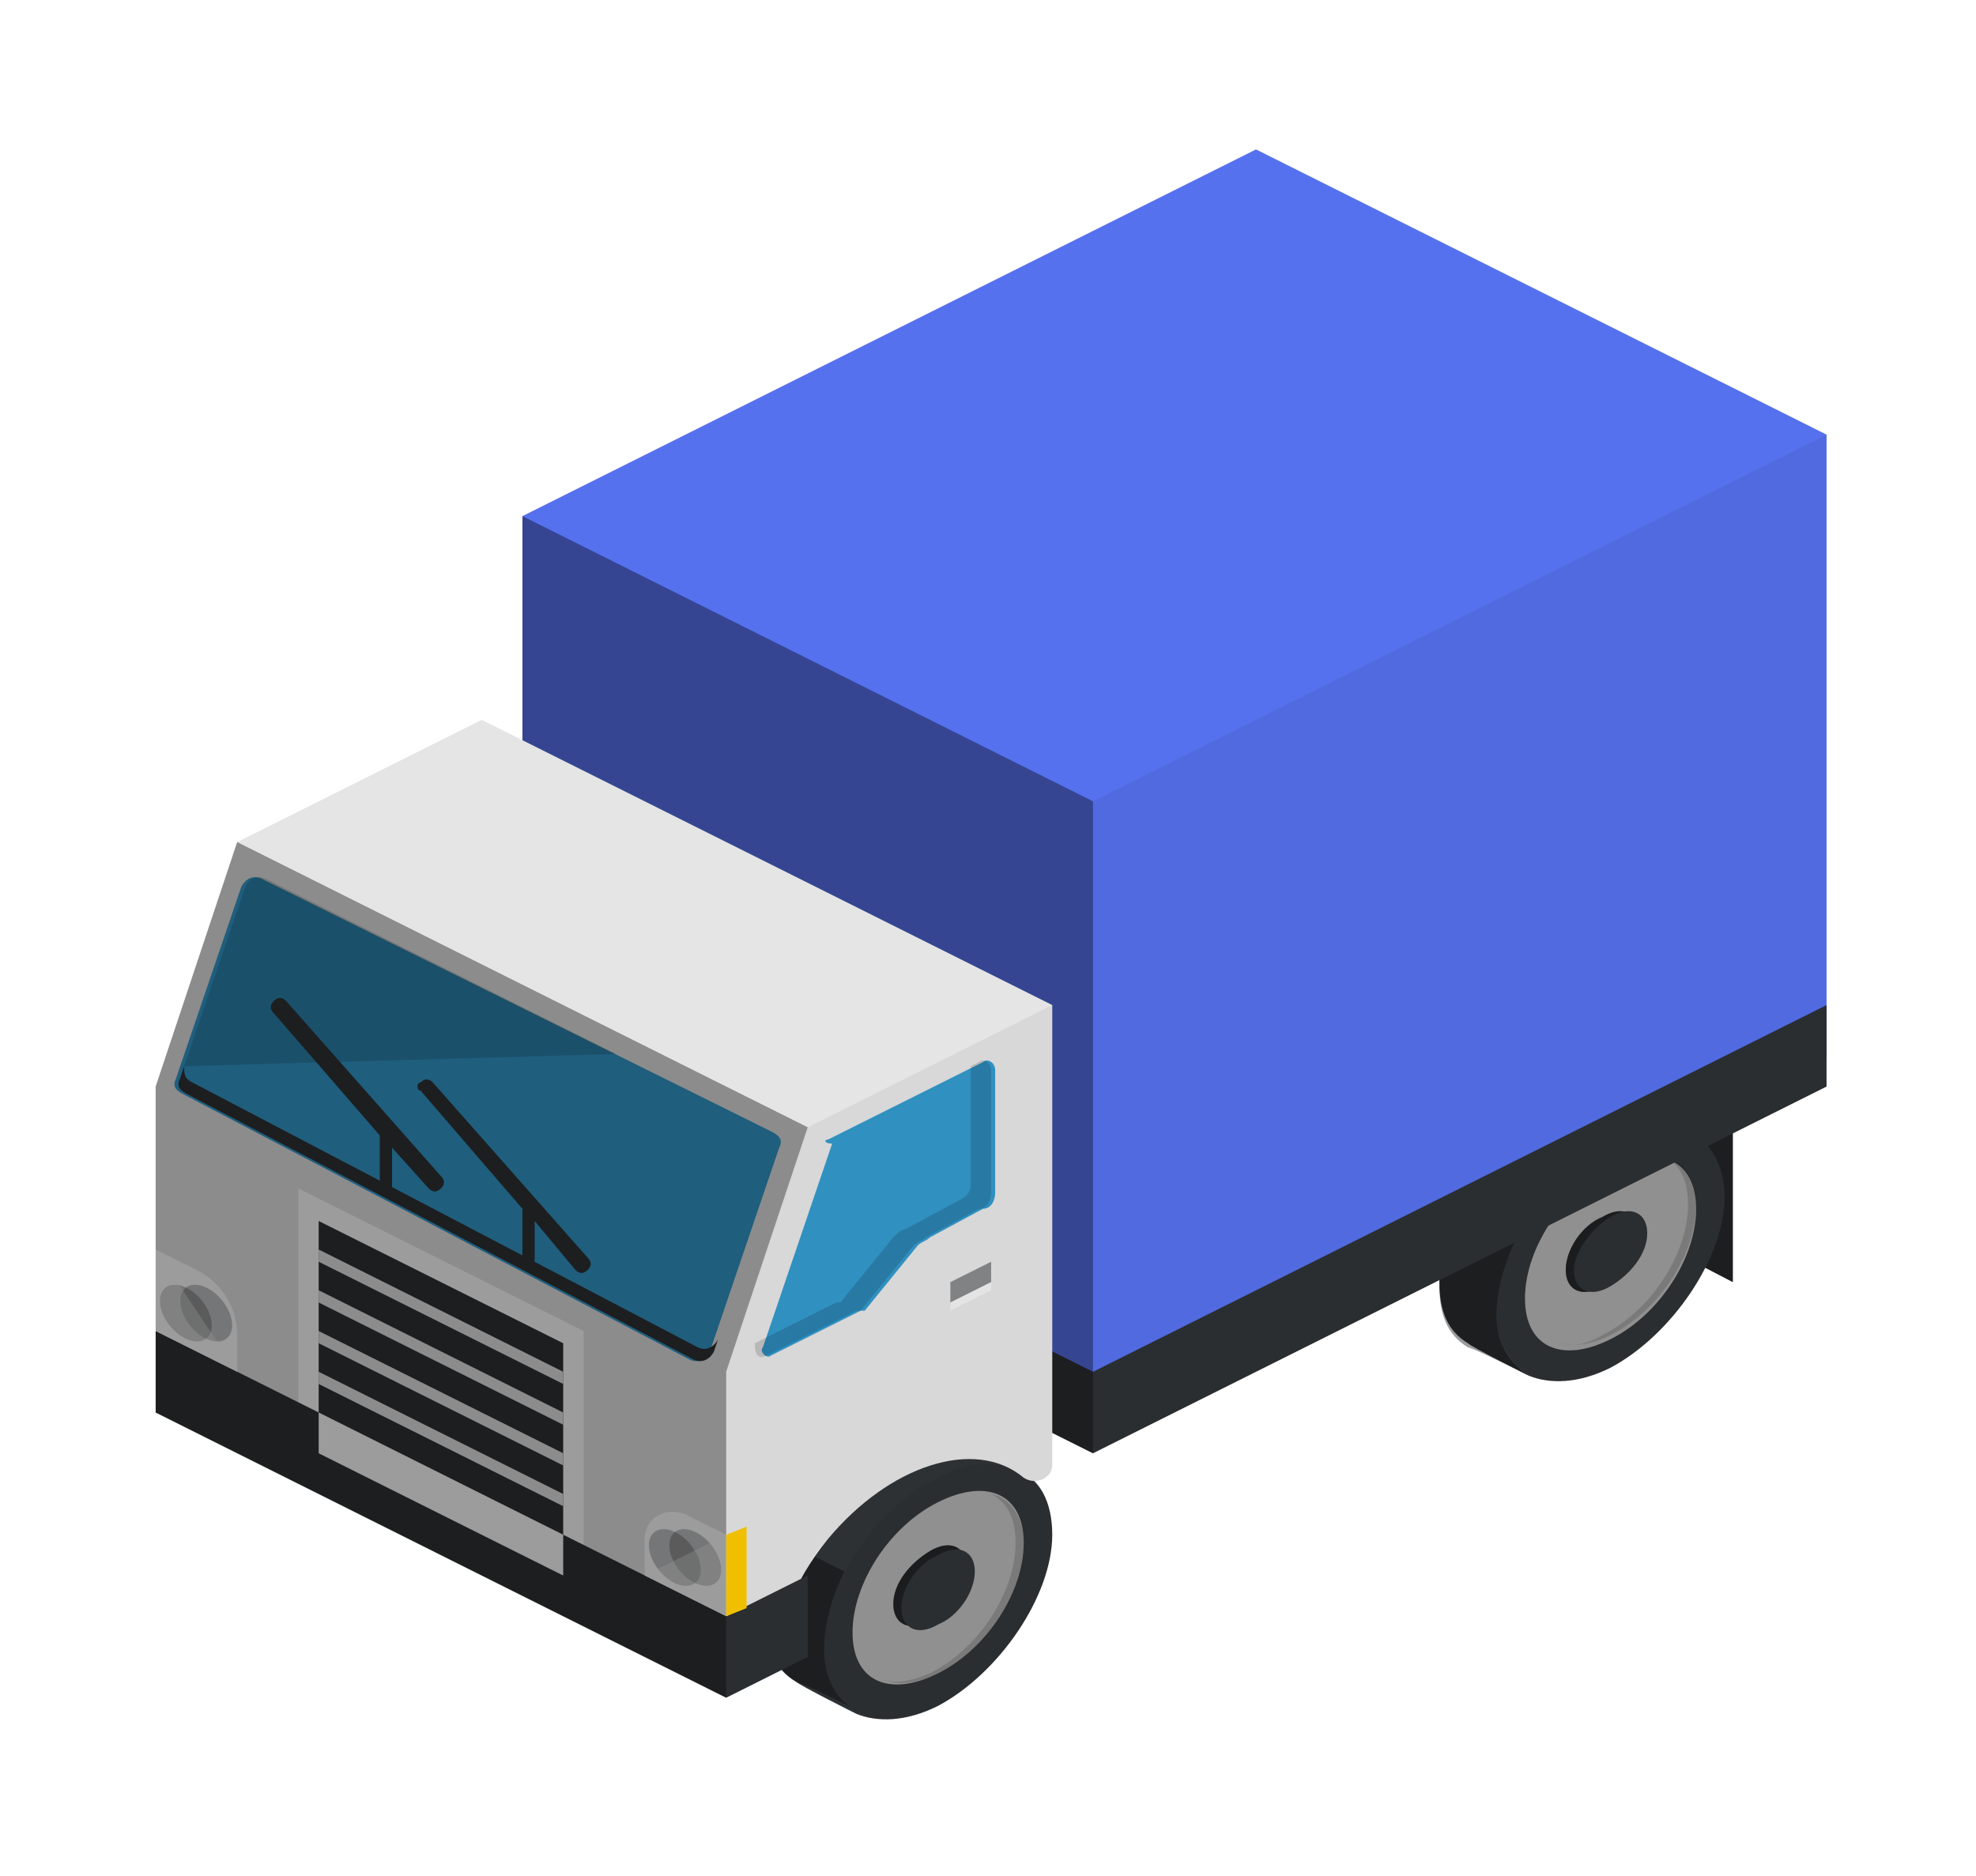 <svg width="119" height="113" viewBox="0 0 119 113" fill="none" xmlns="http://www.w3.org/2000/svg">
<g filter="url(#filter0_d_406_593)">
<path d="M99.355 62.902V72.228L93.219 69.038V59.957L99.355 62.902Z" fill="#2D3134"/>
<path opacity="0.39" d="M99.355 62.902V72.228L93.219 69.038V59.957L99.355 62.902Z" fill="black"/>
<path d="M48.061 82.29C49.779 81.308 51.497 81.308 52.724 81.799L56.16 83.517C57.632 84.008 58.369 85.48 58.369 87.444C58.369 91.125 55.178 95.788 51.497 97.752C49.533 98.734 47.815 98.734 46.588 98.243C46.588 98.243 43.152 96.525 42.907 96.279C41.679 95.543 41.189 94.316 41.189 92.598C41.189 88.671 44.379 84.008 48.061 82.29Z" fill="#2D3134"/>
<path opacity="0.39" d="M46.588 98C46.097 97.755 43.152 96.282 42.907 96.282C41.68 95.546 41.189 94.319 41.189 92.601C41.189 91.128 41.68 89.41 42.416 87.938L45.852 89.656C45.116 91.128 44.625 92.846 44.625 94.319C44.625 96.037 45.361 97.509 46.588 98Z" fill="black"/>
<path d="M46.343 93.336C46.343 96.281 48.552 97.263 51.497 95.79C54.442 94.318 56.651 90.882 56.651 87.936C56.651 84.991 54.442 84.01 51.497 85.482C48.552 86.955 46.343 90.391 46.343 93.336Z" fill="#999999"/>
<path opacity="0.15" d="M51.006 95.79C53.951 94.318 56.16 90.882 56.16 87.937C56.16 86.464 55.669 85.483 54.688 84.992C55.915 85.237 56.651 86.464 56.651 87.937C56.651 90.882 54.442 94.318 51.497 95.79C50.024 96.527 48.797 96.527 47.816 96.036C48.797 96.527 49.779 96.281 51.006 95.79Z" fill="black"/>
<path d="M48.797 91.619C48.797 92.846 49.778 93.337 51.005 92.601C52.233 91.864 53.214 90.637 53.214 89.41C53.214 88.183 52.233 87.692 51.005 88.428C49.778 89.165 48.797 90.392 48.797 91.619Z" fill="#2D3134"/>
<path opacity="0.39" d="M48.797 91.619C48.797 92.846 49.778 93.337 51.005 92.601C52.233 91.864 53.214 90.637 53.214 89.41C53.214 88.183 52.233 87.692 51.005 88.428C49.778 89.165 48.797 90.392 48.797 91.619Z" fill="black"/>
<path d="M49.288 91.866C49.288 93.093 50.27 93.584 51.497 92.848C52.724 92.357 53.706 90.884 53.706 89.657C53.706 88.43 52.724 87.939 51.497 88.675C50.27 89.166 49.288 90.639 49.288 91.866Z" fill="#2D3134"/>
<path opacity="0.06" d="M44.625 94.317C44.625 97.999 47.815 99.717 51.497 97.753C55.178 95.79 58.369 91.127 58.369 87.445C58.369 83.764 55.178 82.046 51.497 84.009C47.815 85.727 44.625 90.391 44.625 94.317Z" fill="black"/>
<path d="M88.556 61.922C90.274 60.94 91.992 60.94 93.219 61.431L96.655 63.149C97.882 63.64 98.864 65.112 98.864 67.076C98.864 70.757 95.674 75.42 91.992 77.384C90.029 78.365 88.311 78.365 87.084 77.874C87.084 77.874 83.648 76.156 83.402 75.911C82.175 75.175 81.684 73.948 81.684 72.23C81.684 68.548 84.875 63.885 88.556 61.922Z" fill="#2D3134"/>
<path opacity="0.39" d="M87.084 77.876C86.593 77.631 83.647 76.158 83.402 76.158C82.175 75.422 81.684 74.195 81.684 72.477C81.684 71.004 82.175 69.286 82.911 67.814L86.347 69.531C85.611 71.004 85.12 72.722 85.12 74.195C85.12 75.913 85.856 77.14 87.084 77.876Z" fill="black"/>
<path d="M86.838 73.211C86.838 76.156 89.047 77.138 91.993 75.666C94.938 74.193 97.147 70.757 97.147 67.812C97.147 64.867 94.938 63.885 91.993 65.358C89.047 66.83 86.838 70.266 86.838 73.211Z" fill="#999999"/>
<path opacity="0.15" d="M91.502 75.419C94.447 73.946 96.656 70.51 96.656 67.565C96.656 66.093 96.165 65.111 95.183 64.62C96.41 64.865 97.147 66.093 97.147 67.565C97.147 70.51 94.938 73.946 91.993 75.419C90.52 76.155 89.293 76.155 88.311 75.664C89.293 76.155 90.275 76.155 91.502 75.419Z" fill="black"/>
<path d="M89.293 71.493C89.293 72.721 90.275 73.212 91.502 72.475C92.729 71.984 93.71 70.512 93.71 69.285C93.71 68.058 92.729 67.567 91.502 68.303C90.275 68.794 89.293 70.266 89.293 71.493Z" fill="#2D3134"/>
<path opacity="0.39" d="M89.293 71.493C89.293 72.721 90.275 73.212 91.502 72.475C92.729 71.984 93.71 70.512 93.71 69.285C93.71 68.058 92.729 67.567 91.502 68.303C90.275 68.794 89.293 70.266 89.293 71.493Z" fill="black"/>
<path d="M89.784 71.493C89.784 72.721 90.765 73.212 91.992 72.475C93.219 71.739 94.201 70.512 94.201 69.285C94.201 68.058 93.219 67.567 91.992 68.303C90.765 69.039 89.784 70.512 89.784 71.493Z" fill="#2D3134"/>
<path opacity="0.06" d="M85.12 73.947C85.12 77.628 88.311 79.346 91.992 77.383C95.674 75.419 98.864 70.756 98.864 67.075C98.864 63.393 95.674 61.675 91.992 63.639C88.311 65.602 85.12 70.265 85.12 73.947Z" fill="black"/>
<path d="M70.64 4L105 21.18V58.73L60.823 80.819L26.463 62.903V26.088L70.64 4Z" fill="#5671EE"/>
<path d="M105 55.541V60.45L60.823 82.539V77.63L105 55.541ZM26.463 60.45V65.359L60.823 82.539V77.63L26.463 60.45Z" fill="#2D3134"/>
<path opacity="0.06" d="M105 21.181V60.449L60.823 82.538V43.269L105 21.181Z" fill="black"/>
<path opacity="0.39" d="M26.463 26.088V65.357L60.823 82.537V43.268L26.463 26.088Z" fill="black"/>
<path d="M9.283 45.723L24.009 38.36L58.369 55.54V83.273C58.369 84.01 57.387 84.5 56.651 84.01C53.706 81.555 48.551 83.273 44.87 87.691C42.661 90.391 41.679 93.336 41.679 95.79L38.734 97.263L4.374 80.083V60.448L9.283 45.723Z" fill="#E5E5E5"/>
<path d="M37.753 76.402L41.925 64.13C42.171 63.64 41.925 63.394 41.434 63.149L10.756 47.932C10.265 47.687 9.774 47.932 9.529 48.423L5.602 59.958C5.356 60.449 5.602 60.694 6.093 60.94L36.526 76.893C37.017 77.138 37.753 76.893 37.753 76.402Z" fill="#3399CC"/>
<path opacity="0.15" d="M32.108 58.486L11.001 47.932C10.51 47.687 10.019 47.932 9.774 48.423L6.093 59.222L32.108 58.486Z" fill="black"/>
<path d="M5.847 59.956L6.093 59.22C6.093 59.711 6.093 59.956 6.583 60.202L37.017 76.155C37.507 76.4 37.998 76.155 38.244 75.664L37.998 76.4C37.753 76.891 37.262 77.136 36.771 76.891L6.338 60.938C5.847 60.693 5.602 60.447 5.847 59.956Z" fill="#2D3134"/>
<path d="M30.145 75.173L12.965 66.583V80.818L30.145 89.408V75.173Z" fill="white"/>
<path d="M28.917 87.446L14.191 80.083V68.548L28.917 75.911V87.446Z" fill="#2D3134"/>
<path d="M4.375 80.082V75.174L38.734 92.354V97.262L4.375 80.082ZM43.643 94.808L38.734 97.262V92.354L43.643 89.9V94.808Z" fill="#2D3134"/>
<path d="M28.917 87.448V89.902L14.191 82.539V80.085L28.917 87.448Z" fill="white"/>
<path d="M44.87 63.64L54.196 58.977C54.442 58.732 54.933 58.977 54.933 59.468V66.831C54.933 67.322 54.687 67.813 54.196 67.813L51.006 69.531C50.76 69.776 50.515 69.776 50.27 70.021L47.079 73.948H46.834L41.434 76.648C41.189 76.893 40.698 76.403 40.943 76.157L45.115 63.886C44.625 63.886 44.625 63.64 44.87 63.64Z" fill="#3399CC"/>
<path opacity="0.15" d="M40.452 75.912L45.361 73.457H45.606L48.797 69.531C49.042 69.285 49.288 69.04 49.533 69.04L52.724 67.322C53.214 67.076 53.46 66.831 53.46 66.34V59.223L53.951 58.977C54.196 58.732 54.687 58.977 54.687 59.468V66.831C54.687 67.322 54.442 67.813 53.951 67.813L50.76 69.531C50.515 69.776 50.269 69.776 50.024 70.021L46.833 73.948H46.588L41.188 76.648C40.698 76.893 40.452 76.648 40.452 75.912Z" fill="black"/>
<path d="M38.734 87.447V92.356L39.961 91.865V86.957L38.734 87.447Z" fill="#FFCC00"/>
<path d="M28.917 77.629V78.365L14.191 71.002V70.266L28.917 77.629ZM28.917 80.083V80.82L14.191 73.457V72.72L28.917 80.083ZM28.917 82.537V83.274L14.191 75.911V75.175L28.917 82.537ZM28.917 84.992V85.728L14.191 78.365V77.629L28.917 84.992Z" fill="#E5E5E5"/>
<path opacity="0.5" d="M54.687 71.002V72.229L52.233 73.456V72.229L54.687 71.002Z" fill="#2D3134"/>
<path opacity="0.5" d="M52.233 73.946L54.687 72.719V72.228L52.233 73.455V73.946Z" fill="white"/>
<path d="M20.327 60.203C20.573 59.958 20.818 59.958 21.063 60.203L30.39 70.757C30.635 71.002 30.635 71.248 30.39 71.493C30.144 71.739 29.899 71.739 29.653 71.493L27.199 68.548V71.002H26.463V67.812L20.327 60.694C20.082 60.694 20.082 60.203 20.327 60.203ZM11.492 55.295C11.737 55.05 11.983 55.05 12.228 55.295L21.554 65.848C21.8 66.094 21.8 66.339 21.554 66.585C21.309 66.83 21.063 66.83 20.818 66.585L18.609 64.13V66.83H17.873V63.394L11.492 56.031C11.246 55.786 11.246 55.54 11.492 55.295Z" fill="#2D3134"/>
<path d="M9.283 77.629L4.375 75.175V70.266L6.829 71.493C8.301 72.23 9.283 73.702 9.283 75.42V77.629Z" fill="white"/>
<path opacity="0.3" d="M8.37 73.321C9.055 74.162 9.184 75.191 8.658 75.618C8.133 76.046 7.152 75.711 6.467 74.87C5.782 74.029 5.654 73.001 6.179 72.573C6.705 72.145 7.686 72.48 8.37 73.321Z" fill="#2D3134"/>
<path opacity="0.3" d="M7.143 73.321C7.827 74.162 7.956 75.191 7.431 75.618C6.905 76.046 5.924 75.711 5.239 74.87C4.555 74.029 4.426 73.001 4.952 72.573C5.477 72.145 6.458 72.48 7.143 73.321Z" fill="#2D3134"/>
<path opacity="0.3" d="M9.283 77.629L4.375 75.175V70.266L9.283 77.629Z" fill="white"/>
<path d="M38.734 92.354L33.826 89.9V87.691C33.826 86.464 35.053 85.728 36.28 86.219L38.734 87.446V92.354Z" fill="white"/>
<path opacity="0.3" d="M36.593 88.043C37.278 88.884 37.407 89.913 36.881 90.341C36.355 90.769 35.374 90.434 34.69 89.593C34.005 88.752 33.876 87.723 34.402 87.295C34.928 86.867 35.909 87.202 36.593 88.043Z" fill="#2D3134"/>
<path opacity="0.3" d="M37.821 88.043C38.505 88.884 38.634 89.913 38.108 90.341C37.583 90.769 36.602 90.434 35.917 89.593C35.233 88.752 35.104 87.723 35.63 87.295C36.155 86.867 37.136 87.202 37.821 88.043Z" fill="#2D3134"/>
<path opacity="0.3" d="M38.734 92.354L33.826 89.9L38.734 87.445V92.354Z" fill="white"/>
<path opacity="0.06" d="M43.643 62.904L58.369 55.541V83.275C58.369 84.011 57.387 84.502 56.651 84.011C53.706 81.557 48.551 83.275 44.87 87.693C44.134 88.429 43.643 89.165 43.398 90.147L43.643 89.901V94.81L38.734 97.264V77.63L43.643 62.904Z" fill="black"/>
<path opacity="0.39" d="M9.283 45.724L43.643 62.904L38.734 77.629V97.263L4.375 80.084V60.449L9.283 45.724Z" fill="black"/>
</g>
<defs>
<filter id="filter0_d_406_593" x="0.375" y="0" width="118.625" height="112.575" filterUnits="userSpaceOnUse" color-interpolation-filters="sRGB">
<feFlood flood-opacity="0" result="BackgroundImageFix"/>
<feColorMatrix in="SourceAlpha" type="matrix" values="0 0 0 0 0 0 0 0 0 0 0 0 0 0 0 0 0 0 127 0" result="hardAlpha"/>
<feOffset dx="5" dy="5"/>
<feGaussianBlur stdDeviation="4.5"/>
<feColorMatrix type="matrix" values="0 0 0 0 0.739 0 0 0 0 0.739 0 0 0 0 0.739 0 0 0 0.25 0"/>
<feBlend mode="normal" in2="BackgroundImageFix" result="effect1_dropShadow_406_593"/>
<feBlend mode="normal" in="SourceGraphic" in2="effect1_dropShadow_406_593" result="shape"/>
</filter>
</defs>
</svg>

